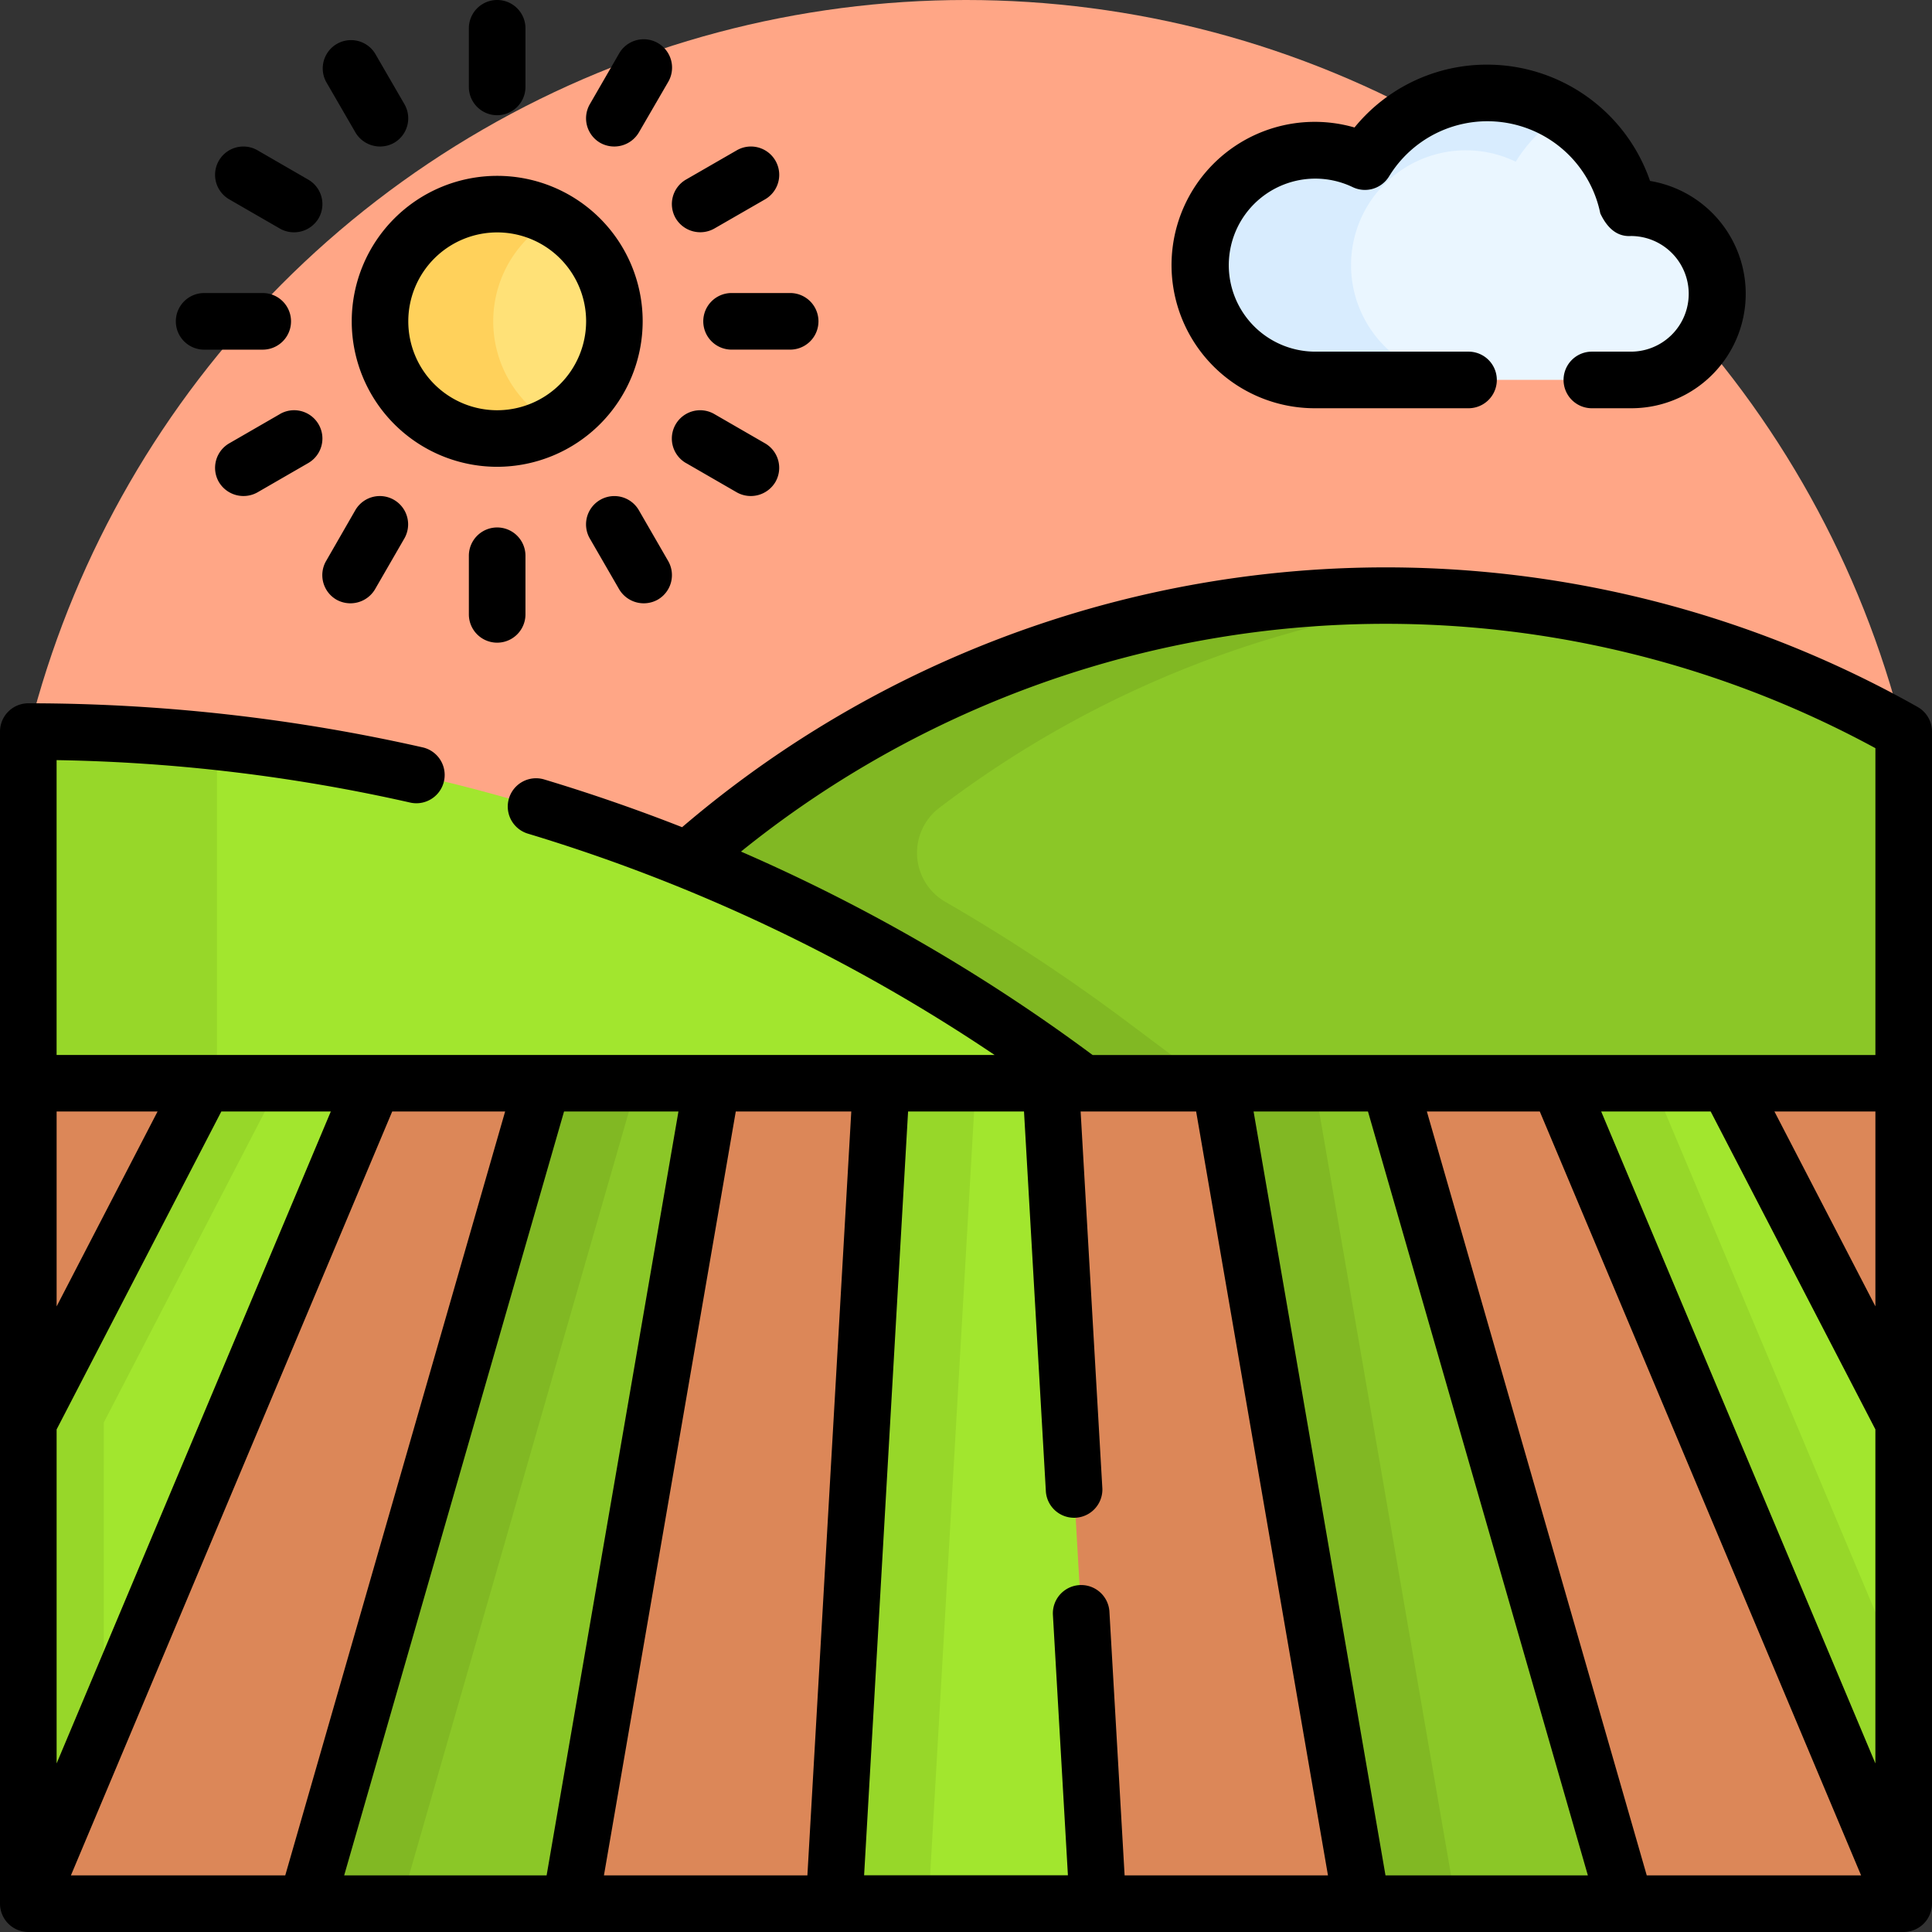 <svg xmlns="http://www.w3.org/2000/svg" xmlns:xlink="http://www.w3.org/1999/xlink" width="85" height="85" viewBox="0 0 85 85">
  <rect x="0" y="0" width="85" height="85" fill="#333333" stroke="none"/>
  <defs>
    <clipPath id="clip-path">
      <rect id="Rectángulo_34611" data-name="Rectángulo 34611" width="85" height="85" transform="translate(1020 11966)" fill="#fff" stroke="#707070" stroke-width="1"/>
    </clipPath>
  </defs>
  <g id="Grupo_86295" data-name="Grupo 86295" transform="translate(-1020 -12071)">
    <circle id="Elipse_4912" data-name="Elipse 4912" cx="42.5" cy="42.5" r="42.5" transform="translate(1020 12071)" fill="#ffa686"/>
    <g id="Enmascarar_grupo_140" data-name="Enmascarar grupo 140" transform="translate(0 105)" clip-path="url(#clip-path)">
      <g id="campo" transform="translate(1020 11966)">
        <path id="Trazado_120961" data-name="Trazado 120961" d="M21.873,47.657H83.755V32.186a46.007,46.007,0,0,0-60.263,13.2Z" fill="#8bc727"/>
        <path id="Trazado_120962" data-name="Trazado 120962" d="M41.31,35.554a46.076,46.076,0,0,1,23.8-9.246A46.007,46.007,0,0,0,23.492,45.39l-1.619,2.266H53.191L49.649,45a80.734,80.734,0,0,0-8.05-5.318,2.488,2.488,0,0,1-.289-4.128Z" fill="#81b823"/>
        <path id="Trazado_120963" data-name="Trazado 120963" d="M1.245,47.657H83.755v36.1H1.245Z" fill="#dc8758"/>
        <path id="Trazado_120964" data-name="Trazado 120964" d="M48.3,83.755H36.7l2.078-36.1h7.449Z" fill="#a2e62e"/>
        <path id="Trazado_120965" data-name="Trazado 120965" d="M38.776,47.657,36.7,83.755h4.15l2.078-36.1Z" fill="#97d729"/>
        <path id="Trazado_120966" data-name="Trazado 120966" d="M71.513,83.755h-11.6l-6.234-36.1h7.449Z" fill="#8bc727"/>
        <path id="Trazado_120967" data-name="Trazado 120967" d="M53.673,47.657l6.234,36.1h4.15l-6.234-36.1Z" fill="#81b823"/>
        <path id="Trazado_120968" data-name="Trazado 120968" d="M83.755,83.755l-15.184-36.1h7.449l7.735,14.929Z" fill="#a2e62e"/>
        <path id="Trazado_120969" data-name="Trazado 120969" d="M72.721,47.657h-4.15l15.184,36.1V73.888Z" fill="#97d729"/>
        <path id="Trazado_120970" data-name="Trazado 120970" d="M25.092,83.755h-11.6l10.391-36.1h7.449Z" fill="#8bc727"/>
        <path id="Trazado_120971" data-name="Trazado 120971" d="M23.878,47.657l-10.391,36.1h4.15l10.391-36.1Z" fill="#81b823"/>
        <path id="Trazado_120972" data-name="Trazado 120972" d="M1.245,83.755V62.586L8.981,47.657h7.449Z" fill="#a2e62e"/>
        <path id="Trazado_120973" data-name="Trazado 120973" d="M4.566,62.586,12.3,47.657H8.981L1.245,62.586V83.755l3.32-7.894Z" fill="#97d729"/>
        <path id="Trazado_120974" data-name="Trazado 120974" d="M47.657,47.657H1.245V32.186A77.352,77.352,0,0,1,47.657,47.657Z" fill="#a2e62e"/>
        <path id="Trazado_120975" data-name="Trazado 120975" d="M1.245,32.186V47.657h8.3V32.633a77.344,77.344,0,0,0-8.3-.447Z" fill="#97d729"/>
        <circle id="Elipse_5041" data-name="Elipse 5041" cx="5.157" cy="5.157" r="5.157" transform="translate(16.716 8.981)" fill="#ffe177"/>
        <path id="Trazado_120976" data-name="Trazado 120976" d="M21.7,14.137a5.155,5.155,0,0,1,2.667-4.517,5.157,5.157,0,1,0,0,9.033A5.155,5.155,0,0,1,21.7,14.137Z" fill="#ffd15b"/>
        <path id="Trazado_120977" data-name="Trazado 120977" d="M71.754,9.14l-.126,0A6.315,6.315,0,0,0,60.052,7.111a5.051,5.051,0,1,0-2.187,9.6H71.754a3.788,3.788,0,0,0,0-7.576Z" fill="#eaf6ff"/>
        <path id="Trazado_120978" data-name="Trazado 120978" d="M64.5,16.715a5.051,5.051,0,1,1,2.187-9.6,6.345,6.345,0,0,1,2.068-2.079,6.316,6.316,0,0,0-8.709,2.079,5.051,5.051,0,1,0-2.187,9.6Z" fill="#d8ecfe"/>
        <g id="Grupo_85368" data-name="Grupo 85368">
          <path id="Trazado_120979" data-name="Trazado 120979" d="M85,32.187a1.245,1.245,0,0,0-.627-1.081,47.645,47.645,0,0,0-54.363,5.287q-2.991-1.174-6.066-2.1a1.245,1.245,0,0,0-.719,2.384,76.15,76.15,0,0,1,20.533,9.737H2.49V33.442a76.142,76.142,0,0,1,15.571,1.871,1.245,1.245,0,0,0,.551-2.428A78.634,78.634,0,0,0,1.245,30.942,1.245,1.245,0,0,0,0,32.187V83.755A1.25,1.25,0,0,0,1.264,85H83.736A1.252,1.252,0,0,0,85,83.755ZM72.45,82.509,62.776,48.9h4.968L81.88,82.509Zm-22.972,0-.668-11.6a1.245,1.245,0,1,0-2.486.143l.66,11.453H38.017L39.952,48.9h5.1l.963,16.738A1.245,1.245,0,0,0,48.5,65.5L47.543,48.9h5.082l5.8,33.608Zm-22.907,0,5.8-33.608h5.082L35.522,82.509Zm-23.451,0L17.256,48.9h4.968L12.55,82.509ZM2.491,48.9H6.933L2.491,57.476Zm7.247,0h4.817L2.491,77.583V62.889ZM82.509,77.583,70.445,48.9h4.817l7.247,13.987ZM78.067,48.9h4.443v8.574ZM32.6,37.466A45.158,45.158,0,0,1,82.51,32.916v13.5H48.07A78.407,78.407,0,0,0,32.6,37.466ZM15.142,82.509,24.816,48.9h5.033l-5.8,33.608Zm45.814,0L55.152,48.9h5.033l9.674,33.608Z"/>
          <path id="Trazado_120980" data-name="Trazado 120980" d="M28.275,14.137a6.4,6.4,0,1,0-6.4,6.4A6.409,6.409,0,0,0,28.275,14.137Zm-6.4,3.912a3.912,3.912,0,1,1,3.912-3.912A3.916,3.916,0,0,1,21.873,18.049Z"/>
          <path id="Trazado_120981" data-name="Trazado 120981" d="M21.873,5.069a1.245,1.245,0,0,0,1.245-1.245V1.245a1.245,1.245,0,0,0-2.49,0V3.824A1.245,1.245,0,0,0,21.873,5.069Z"/>
          <path id="Trazado_120982" data-name="Trazado 120982" d="M20.628,24.451V27.03a1.245,1.245,0,0,0,2.49,0V24.451a1.245,1.245,0,0,0-2.49,0Z"/>
          <path id="Trazado_120983" data-name="Trazado 120983" d="M15.638,5.828a1.258,1.258,0,0,0,1.7.456,1.245,1.245,0,0,0,.456-1.7L16.5,2.35A1.245,1.245,0,0,0,14.348,3.6Z"/>
          <path id="Trazado_120984" data-name="Trazado 120984" d="M27.24,25.925a1.258,1.258,0,0,0,1.7.456,1.245,1.245,0,0,0,.456-1.7l-1.289-2.233a1.245,1.245,0,0,0-2.157,1.245Z"/>
          <path id="Trazado_120985" data-name="Trazado 120985" d="M10.085,8.77l2.233,1.289a1.258,1.258,0,0,0,1.7-.456,1.245,1.245,0,0,0-.456-1.7L11.33,6.613A1.245,1.245,0,1,0,10.085,8.77Z"/>
          <path id="Trazado_120986" data-name="Trazado 120986" d="M30.182,20.372l2.233,1.289a1.258,1.258,0,0,0,1.7-.456,1.245,1.245,0,0,0-.456-1.7l-2.233-1.289a1.245,1.245,0,0,0-1.245,2.157Z"/>
          <path id="Trazado_120987" data-name="Trazado 120987" d="M8.981,15.383h2.578a1.245,1.245,0,1,0,0-2.49H8.981a1.245,1.245,0,0,0,0,2.49Z"/>
          <path id="Trazado_120988" data-name="Trazado 120988" d="M30.941,14.137a1.245,1.245,0,0,0,1.245,1.245h2.578a1.245,1.245,0,0,0,0-2.49H32.186A1.245,1.245,0,0,0,30.941,14.137Z"/>
          <path id="Trazado_120989" data-name="Trazado 120989" d="M12.318,18.216l-2.233,1.289a1.245,1.245,0,0,0-.456,1.7,1.258,1.258,0,0,0,1.7.456l2.233-1.289a1.245,1.245,0,1,0-1.245-2.157Z"/>
          <path id="Trazado_120990" data-name="Trazado 120990" d="M29.726,9.6a1.258,1.258,0,0,0,1.7.456L33.66,8.77a1.245,1.245,0,0,0-1.245-2.157L30.182,7.9A1.245,1.245,0,0,0,29.726,9.6Z"/>
          <path id="Trazado_120991" data-name="Trazado 120991" d="M14.8,26.381a1.258,1.258,0,0,0,1.7-.456l1.289-2.233a1.245,1.245,0,1,0-2.157-1.245L14.348,24.68A1.245,1.245,0,0,0,14.8,26.381Z"/>
          <path id="Trazado_120992" data-name="Trazado 120992" d="M26.407,6.284a1.258,1.258,0,0,0,1.7-.456L29.4,3.6A1.245,1.245,0,0,0,27.24,2.35L25.951,4.583A1.245,1.245,0,0,0,26.407,6.284Z"/>
          <path id="Trazado_120993" data-name="Trazado 120993" d="M57.865,17.961h6.744a1.245,1.245,0,0,0,0-2.49H57.865a3.806,3.806,0,1,1,1.648-7.238,1.245,1.245,0,0,0,1.6-.472A5.07,5.07,0,0,1,70.407,9.39q.493,1.045,1.346.994a2.543,2.543,0,0,1,0,5.087H70.035a1.245,1.245,0,0,0,0,2.49h1.718a5.034,5.034,0,0,0,.842-10A7.585,7.585,0,0,0,65.44,2.844a7.505,7.505,0,0,0-5.847,2.765,6.3,6.3,0,1,0-1.729,12.352Z"/>
        </g>
      </g>
    </g>
  </g>
</svg>
